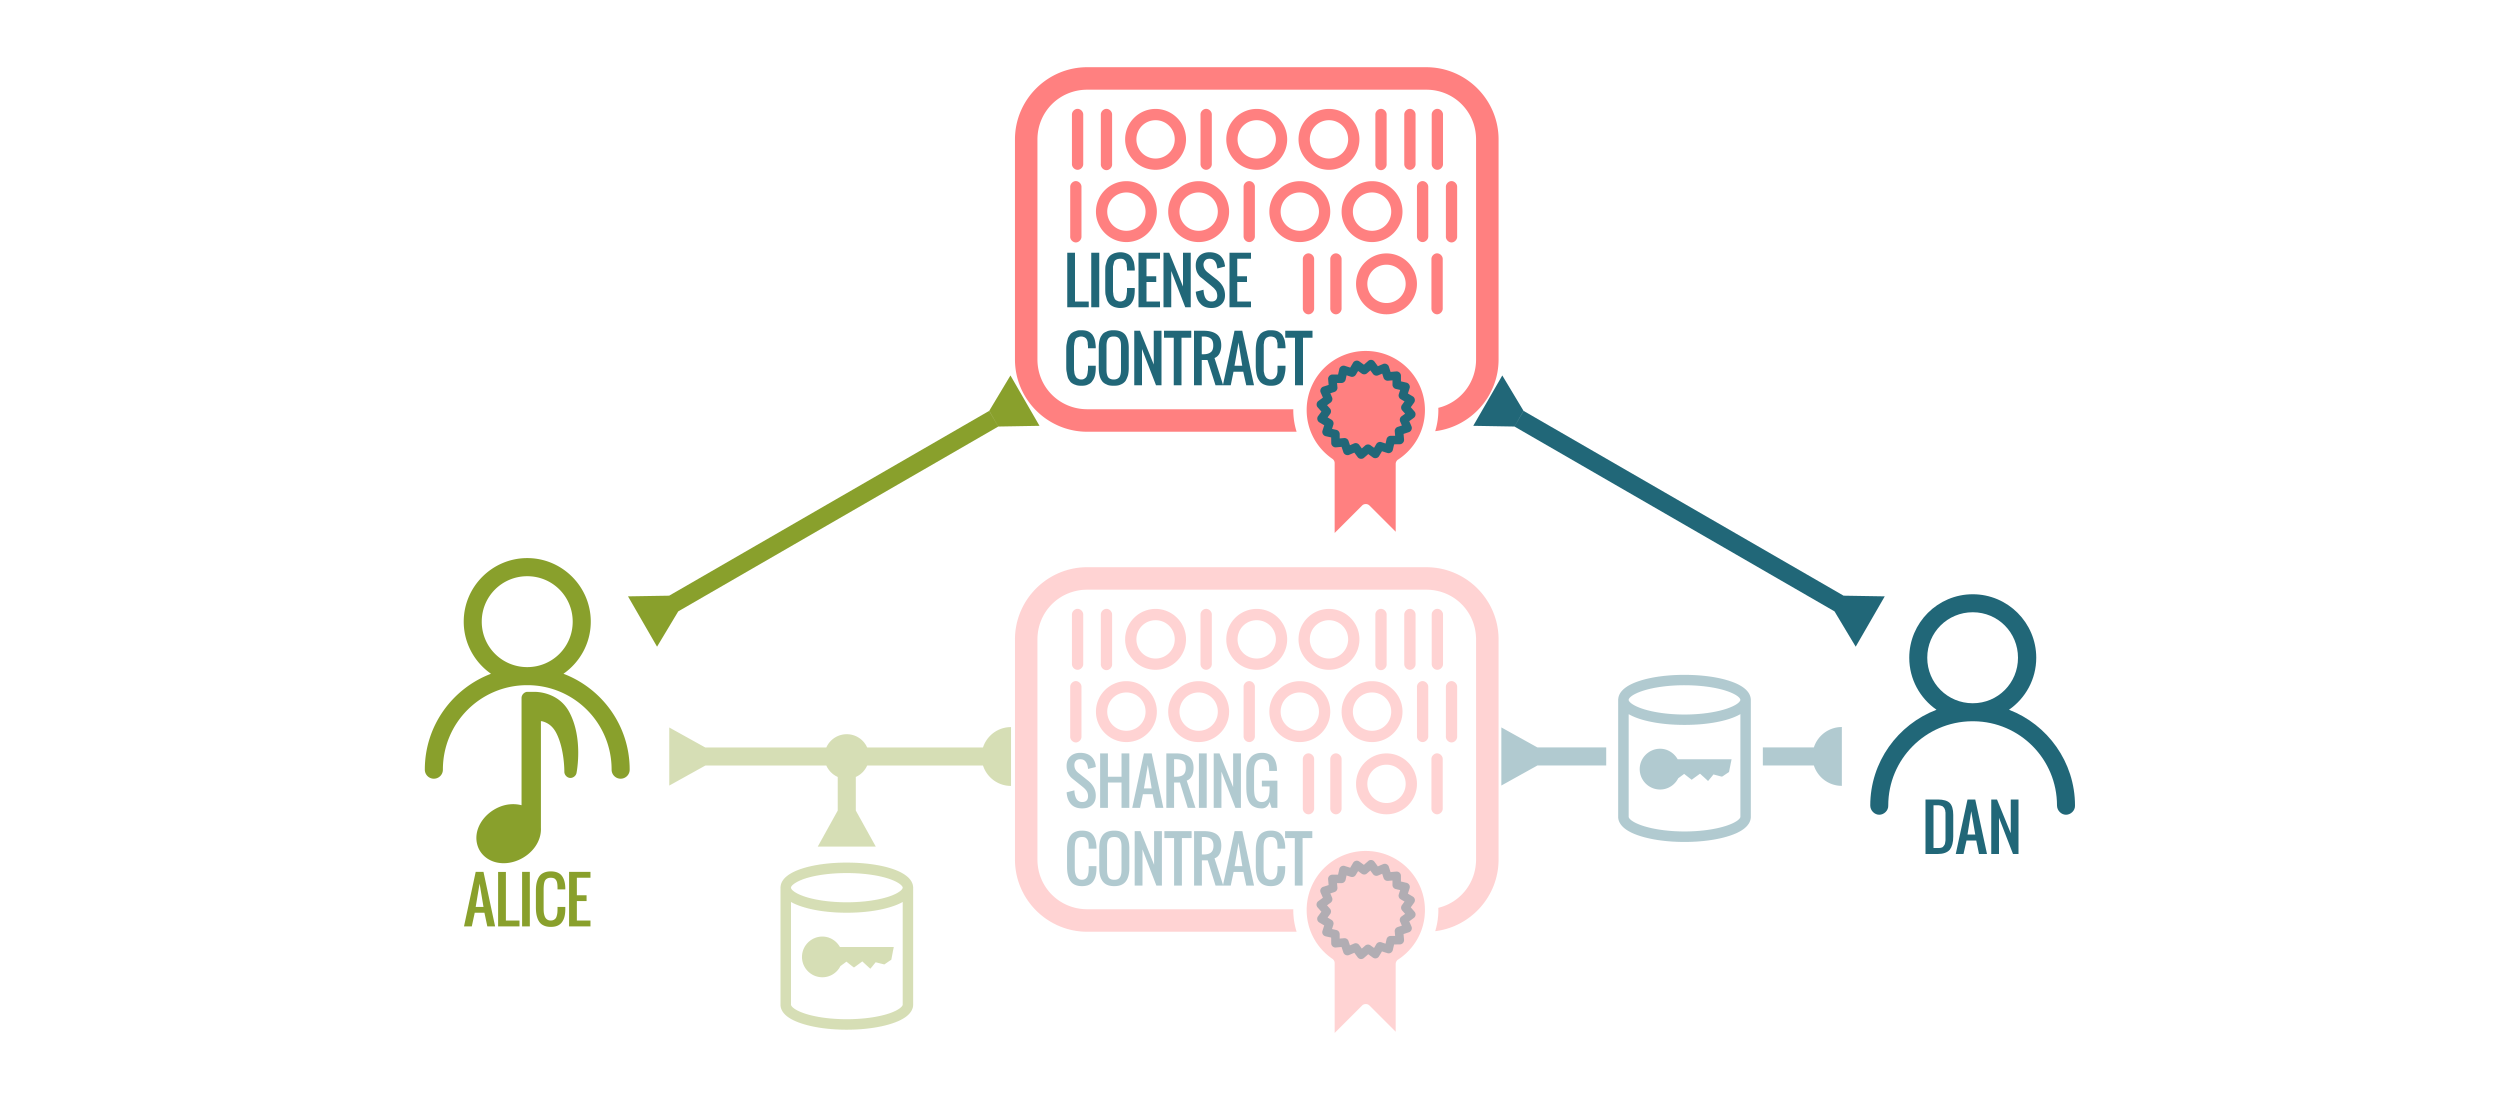 <svg xmlns="http://www.w3.org/2000/svg" viewBox="0 0 1000 440">
    <path opacity=".351" fill="#ff8080" d="M574.8 301.338c-1.184.016-2.246 1.109-2.227 2.292v19.84c.001 1.182 1.078 2.257 2.26 2.257s2.258-1.075 2.26-2.257v-19.84c.019-1.205-1.087-2.311-2.292-2.292zm-20.2.026c-6.701 0-12.18 5.48-12.18 12.18 0 6.7 5.48 12.18 12.18 12.18 6.701 0 12.18-5.48 12.18-12.18 0-6.701-5.48-12.18-12.18-12.18zm0 4.515c4.261 0 7.666 3.405 7.666 7.666s-3.405 7.666-7.666 7.666-7.666-3.405-7.666-7.666 3.405-7.666 7.666-7.666zm-20.26-4.541c-1.184.016-2.246 1.109-2.227 2.292v19.84c0 1.183 1.077 2.26 2.26 2.26s2.26-1.077 2.26-2.26v-19.84c.019-1.205-1.087-2.311-2.292-2.292zm-10.98 0c-1.184.016-2.246 1.109-2.227 2.292v19.84c0 1.183 1.077 2.26 2.26 2.26s2.26-1.077 2.26-2.26v-19.84c.019-1.205-1.087-2.311-2.292-2.292zm57.22-28.9c-1.184.016-2.246 1.109-2.227 2.292v19.85c-.076 1.226 1.025 2.397 2.253 2.397s2.329-1.171 2.253-2.397v-19.85c.019-1.201-1.078-2.304-2.279-2.292zm-11.57 0c-1.184.016-2.246 1.109-2.227 2.292v19.85c.001 1.182 1.078 2.257 2.26 2.257s2.258-1.075 2.26-2.257v-19.85c.019-1.205-1.087-2.311-2.292-2.292zm-20.19.033c-6.701 0-12.18 5.48-12.18 12.18 0 6.7 5.48 12.18 12.18 12.18 6.701 0 12.18-5.48 12.18-12.18 0-6.701-5.48-12.18-12.18-12.18zm0 4.515c4.261 0 7.666 3.405 7.666 7.666s-3.405 7.666-7.666 7.666-7.666-3.405-7.666-7.666 3.405-7.666 7.666-7.666zm-28.9-4.515c-6.701 0-12.18 5.48-12.18 12.18 0 6.7 5.48 12.18 12.18 12.18 6.701 0 12.18-5.48 12.18-12.18 0-6.701-5.48-12.18-12.18-12.18zm0 4.515c4.261 0 7.666 3.405 7.666 7.666s-3.405 7.666-7.666 7.666-7.666-3.405-7.666-7.666 3.405-7.666 7.666-7.666zm-20.26-4.548c-1.184.016-2.246 1.109-2.227 2.292v19.85c0 1.183 1.077 2.26 2.26 2.26s2.26-1.077 2.26-2.26v-19.85c.019-1.205-1.087-2.311-2.292-2.292zm-20.2.033c-6.701 0-12.18 5.48-12.18 12.18 0 6.7 5.48 12.18 12.18 12.18 6.701 0 12.18-5.48 12.18-12.18 0-6.701-5.48-12.18-12.18-12.18zm0 4.515c4.261 0 7.666 3.405 7.666 7.666s-3.405 7.666-7.666 7.666-7.666-3.405-7.666-7.666 3.405-7.666 7.666-7.666zm-28.9-4.515c-6.701 0-12.18 5.48-12.18 12.18 0 6.7 5.48 12.18 12.18 12.18 6.701 0 12.18-5.48 12.18-12.18 0-6.701-5.48-12.18-12.18-12.18zm0 4.515c4.261 0 7.666 3.405 7.666 7.666s-3.405 7.666-7.666 7.666-7.666-3.405-7.666-7.666 3.405-7.666 7.666-7.666zm-20.25-4.548c-1.184.016-2.246 1.109-2.227 2.292v19.85c-.076 1.226 1.025 2.397 2.253 2.397s2.329-1.171 2.253-2.397v-19.85c.019-1.201-1.078-2.304-2.279-2.292zm144.6-28.9c-1.184.016-2.246 1.109-2.227 2.292v19.84c.001 1.182 1.078 2.257 2.26 2.257s2.258-1.075 2.26-2.257v-19.84c.019-1.205-1.087-2.311-2.292-2.292zm-10.98 0c-1.184.016-2.246 1.109-2.227 2.292v19.84c0 1.183 1.077 2.26 2.26 2.26s2.26-1.077 2.26-2.26v-19.84c.019-1.205-1.087-2.311-2.292-2.292zm-11.57 0c-1.179.022-2.233 1.113-2.214 2.292v19.84c-.076 1.226 1.025 2.397 2.253 2.397s2.329-1.171 2.253-2.397v-19.84c.019-1.205-1.087-2.311-2.292-2.292zm-20.77.027c-6.701 0-12.18 5.48-12.18 12.18 0 6.7 5.48 12.18 12.18 12.18 6.701 0 12.18-5.48 12.18-12.18 0-6.701-5.48-12.18-12.18-12.18zm0 4.515c4.261 0 7.666 3.405 7.666 7.666s-3.405 7.666-7.666 7.666-7.666-3.405-7.666-7.666 3.405-7.666 7.666-7.666zm-28.9-4.515c-6.701 0-12.18 5.48-12.18 12.18 0 6.7 5.48 12.18 12.18 12.18 6.701 0 12.18-5.48 12.18-12.18 0-6.701-5.48-12.18-12.18-12.18zm0 4.515c4.261 0 7.666 3.405 7.666 7.666s-3.405 7.666-7.666 7.666-7.666-3.405-7.666-7.666 3.405-7.666 7.666-7.666zm-20.26-4.542c-1.184.016-2.246 1.109-2.227 2.292v19.84c0 1.183 1.077 2.26 2.26 2.26s2.26-1.077 2.26-2.26v-19.84c.019-1.205-1.087-2.311-2.292-2.292zm-20.2.027c-6.701 0-12.18 5.48-12.18 12.18 0 6.7 5.48 12.18 12.18 12.18 6.701 0 12.18-5.48 12.18-12.18 0-6.701-5.48-12.18-12.18-12.18zm0 4.515c4.261 0 7.666 3.405 7.666 7.666s-3.405 7.666-7.666 7.666-7.666-3.405-7.666-7.666 3.405-7.666 7.666-7.666zm-19.68-4.542c-1.179.023-2.233 1.113-2.214 2.292v19.84c-.076 1.226 1.025 2.397 2.253 2.397s2.329-1.171 2.253-2.397v-19.84c.019-1.205-1.087-2.311-2.292-2.292zm-11.55 0c-1.184.016-2.246 1.109-2.227 2.292v19.84c.001 1.182 1.078 2.257 2.26 2.257s2.258-1.075 2.26-2.257v-19.84c.019-1.205-1.087-2.311-2.292-2.292zm3.913-16.66c-15.94 0-28.93 12.97-28.93 28.92v87.98c0 15.94 12.98 28.92 28.93 28.92h83.73a28.678 28.678 0 0 1-1.329-8.662c0-.114.012-.225.013-.339h-82.42c-11.11 0-19.93-8.803-19.93-19.92v-87.98c0-11.11 8.816-19.92 19.93-19.92h135.6c11.11 0 19.92 8.803 19.92 19.92v87.98c0 9.452-6.368 17.24-15.11 19.36.009.3.026.597.026.899 0 2.937-.442 5.771-1.263 8.44 14.27-1.763 25.35-13.96 25.35-28.69v-87.98c0-15.94-12.97-28.92-28.92-28.92h-135.6zm111.4 113.5c-13.09 0-23.65 10.57-23.65 23.65 0 8.12 4.083 15.25 10.3 19.51.552.377.9 1.037.899 1.706v27.94l10.99-10.99c.763-.765 2.154-.765 2.918 0l10.51 10.51v-27.13a2.1 2.1 0 0 1 .937-1.732c6.473-4.222 10.76-11.5 10.76-19.81 0-13.08-10.58-23.65-23.67-23.65z" color="#000"/>
    <path opacity=".351" d="M432.1 301.138c-1.644 0-2.978.475-3.975 1.423-.996.948-1.491 2.235-1.491 3.839 0 1.102.211 2.069.632 2.936a6.15 6.15 0 0 0 1.716 2.123l3.884 3.117c.365.291.648.543.859.745.21.195.463.458.722.79.26.325.443.688.565 1.085.13.388.203.802.203 1.265 0 1.555-.793 2.349-2.349 2.349-1.92 0-2.963-1.564-3.117-4.675l-3.094.79c.122 1.993.688 3.547 1.716 4.697 1.037 1.15 2.534 1.739 4.494 1.739 1.661 0 2.994-.456 3.975-1.355.988-.9 1.468-2.153 1.468-3.75 0-2.332-1.02-4.33-3.094-6.006l-3.907-3.117c-1.037-.826-1.558-1.848-1.558-3.071 0-.745.205-1.326.61-1.74.405-.42.994-.631 1.739-.631.932 0 1.622.304 2.1.903.486.591.81 1.383.948 2.371.033.275.06.472.068.61l3.094-.768c-.032-.3-.043-.53-.068-.7-.243-1.58-.897-2.8-1.942-3.66-1.037-.866-2.435-1.31-4.2-1.31zm72.76 0c-4.229 0-6.346 2.664-6.346 7.995v5.51c0 1.086.053 2.056.158 2.89.105.835.29 1.619.565 2.372.275.753.644 1.388 1.107 1.874.461.486 1.078.868 1.807 1.152.737.283 1.6.429 2.597.429 1.466 0 2.486-.85 3.094-2.552l.79 2.326h2.326v-10.86h-6.21v2.304h3.094v.79c0 .624-.02 1.163-.068 1.65-.04.485-.118.973-.248 1.467s-.315.918-.542 1.242c-.219.316-.523.566-.903.768s-.814.316-1.332.316c-.438 0-.834-.073-1.174-.203a2.295 2.295 0 0 1-.836-.587 4.137 4.137 0 0 1-.564-.858 4.69 4.69 0 0 1-.34-1.107 15.064 15.064 0 0 1-.157-1.287 18.372 18.372 0 0 1-.046-1.4v-7.001c0-.705.039-1.325.136-1.852.097-.535.27-1.03.497-1.468.235-.446.564-.767.993-.994.438-.235.972-.361 1.603-.361.462 0 .865.065 1.197.203.34.13.61.315.813.542.203.219.361.502.475.858.121.357.208.734.248 1.107.049.365.06.8.068 1.31v.655h3.117c0-.3.008-.532 0-.677a10.856 10.856 0 0 0-.43-2.71c-.234-.786-.576-1.472-1.038-2.055-.462-.584-1.061-1.01-1.807-1.31-.746-.308-1.63-.475-2.642-.475zm-64.81.226v21.77h3.117v-10.12h5.443v10.12h3.117v-21.77h-3.117v9.327h-5.443v-9.327h-3.117zm17.52 0l-4.675 21.77h3.117l1.152-5.443h3.907l1.152 5.443h3.117l-4.675-21.77h-3.094zm8.966 0v21.77h3.094v-10.12h2.349l3.117 10.12h3.094l-3.5-10.89c.891-.324 1.571-.932 2.033-1.807.462-.875.7-1.956.7-3.252 0-2.09-.587-3.572-1.762-4.472-1.175-.9-2.923-1.355-5.239-1.355h-3.884zm13.03 0v21.77h3.117v-21.77h-3.117zm5.917 0v21.77h3.094v-14.48l5.578 14.48h2.213v-21.77h-3.117v13.46l-5.443-13.46h-2.326zm-15.85 2.326h.79c1.296 0 2.265.284 2.913.835.648.543.971 1.425.971 2.665s-.323 2.137-.97 2.687c-.649.543-1.618.813-2.914.813h-.79v-7zm-10.5 2.326l1.536 9.35h-3.094l1.558-9.35zm-26.35 26.24c-.915 0-1.72.124-2.416.384-.697.259-1.248.607-1.694 1.06a5.328 5.328 0 0 0-1.107 1.717 9.47 9.47 0 0 0-.587 2.19c-.114.778-.158 1.663-.158 2.643v6.21c0 .98.044 1.842.158 2.62.113.777.311 1.525.587 2.213a5.48 5.48 0 0 0 1.107 1.716c.445.453.997.802 1.694 1.06.697.26 1.501.384 2.416.384 1.069 0 2.002-.156 2.755-.496a4.134 4.134 0 0 0 1.784-1.491 6.609 6.609 0 0 0 .971-2.258c.203-.851.294-1.832.294-2.958v-.79h-3.117v.79c0 .534-.013.995-.046 1.4-.032.405-.09.812-.203 1.242-.105.429-.257.786-.451 1.06-.187.276-.459.5-.79.678s-.736.271-1.198.271-.848-.078-1.197-.248a2.446 2.446 0 0 1-.835-.7 3.643 3.643 0 0 1-.497-1.04 7.05 7.05 0 0 1-.271-1.264c-.04-.422-.068-.882-.068-1.4v-7.791c0-.6.035-1.108.068-1.513a7.89 7.89 0 0 1 .203-1.265c.113-.43.272-.765.474-1.016.203-.26.48-.47.836-.633.364-.162.785-.225 1.287-.225.389 0 .747.023 1.039.112.291.081.514.22.7.407.194.178.353.39.474.61.13.21.229.466.294.79s.111.64.135.949c.025.3.037.654.045 1.084v.7h3.117c0-.324.008-.569 0-.723-.04-1.029-.18-1.918-.406-2.687a6.032 6.032 0 0 0-.994-2.033 4.06 4.06 0 0 0-1.762-1.332c-.737-.3-1.63-.43-2.642-.43zm12.94 0c-1.094 0-2.037.158-2.823.474-.778.316-1.39.768-1.852 1.4a6.177 6.177 0 0 0-1.016 2.213c-.21.85-.316 1.86-.316 3.004v7.904c0 1.142.105 2.137.316 3.004a6.36 6.36 0 0 0 1.016 2.236 4.333 4.333 0 0 0 1.852 1.468c.786.332 1.729.497 2.823.497 1.086 0 2-.165 2.778-.497.786-.34 1.413-.828 1.874-1.468.462-.648.806-1.4 1.016-2.258.219-.867.339-1.855.339-2.981v-7.904c0-2.301-.483-4.07-1.423-5.285-.94-1.215-2.462-1.807-4.584-1.807zm62.58 0c-.915 0-1.72.124-2.416.384-.697.259-1.271.607-1.716 1.06a5.328 5.328 0 0 0-1.107 1.717c-.275.68-.451 1.413-.565 2.19-.113.778-.18 1.663-.18 2.643v6.21c0 .98.067 1.842.18 2.62.114.777.29 1.525.565 2.213a5.48 5.48 0 0 0 1.107 1.716c.445.453 1.02.802 1.716 1.06.697.26 1.501.384 2.416.384 1.069 0 1.979-.156 2.733-.496a4.134 4.134 0 0 0 1.784-1.491 6.609 6.609 0 0 0 .971-2.258c.203-.851.294-1.832.294-2.958v-.79h-3.094v.79c0 .534-.013.995-.046 1.4a7.059 7.059 0 0 1-.225 1.242c-.106.429-.258.786-.452 1.06-.186.276-.436.5-.768.678s-.735.271-1.197.271-.871-.078-1.22-.248a2.446 2.446 0 0 1-.835-.7 3.643 3.643 0 0 1-.497-1.04 7.05 7.05 0 0 1-.271-1.264c-.04-.422-.045-.882-.045-1.4v-7.791c0-.6.012-1.108.045-1.513.032-.413.098-.836.203-1.265.113-.43.272-.765.474-1.016.203-.26.48-.47.836-.633.364-.162.807-.225 1.31-.225.389 0 .724.023 1.016.112.291.081.536.22.723.407.194.178.352.39.474.61.13.21.229.466.293.79s.112.64.136.949c.024.3.037.654.045 1.084v.7h3.094c0-.324.008-.569 0-.723-.04-1.029-.18-1.918-.406-2.687a6.032 6.032 0 0 0-.994-2.033 4.061 4.061 0 0 0-1.762-1.332c-.737-.3-1.607-.43-2.62-.43zm-54.43.203v21.77h3.117v-14.48l5.556 14.48h2.213v-21.77h-3.117v13.46l-5.443-13.46h-2.326zm11.88 0v2.778h3.884v18.99h3.117v-18.99h3.884v-2.778h-10.89zm11.88 0v21.77h3.117v-10.09h2.326l3.139 10.09H492.29l1.152-5.443h3.907l1.152 5.443h3.117l-4.675-21.77h-3.094l-4.63 21.52-3.41-10.64c.891-.324 1.571-.91 2.033-1.784.462-.875.677-1.978.677-3.275 0-2.09-.586-3.572-1.762-4.472-1.175-.9-2.923-1.355-5.239-1.355h-3.884zm36.4 0v2.778h3.884v18.99h3.117v-18.99h3.884v-2.778h-10.89zm-68.32 2.349c1.102 0 1.845.302 2.258.926.413.624.632 1.559.632 2.823v9.463c0 1.28-.21 2.257-.632 2.913-.413.656-1.165.97-2.258.97-1.094 0-1.86-.314-2.281-.97-.413-.656-.61-1.633-.61-2.913v-9.463c0-1.264.197-2.2.61-2.823.413-.624 1.179-.926 2.281-.926zm35.03 0h.768c1.296 0 2.265.262 2.913.813.648.543.97 1.425.97 2.665 0 1.239-.322 2.137-.97 2.687-.648.543-1.617.813-2.913.813h-.768v-6.978zm14.66 2.326l1.536 9.327h-3.094l1.558-9.327zm52.89 6.865a1.699 1.699 0 0 0-1.016.429l-1.716 1.513-1.852-1.332a1.699 1.699 0 0 0-2.462.497l-1.174 1.987-2.168-.7a1.699 1.699 0 0 0-2.191 1.242l-.497 2.236h-2.28a1.699 1.699 0 0 0-1.695 1.852l.203 2.304-2.168.7a1.699 1.699 0 0 0-1.039 2.28l.926 2.1-1.852 1.356a1.699 1.699 0 0 0-.27 2.507l1.512 1.716-1.355 1.852a1.699 1.699 0 0 0 .52 2.462l1.965 1.174-.7 2.168a1.699 1.699 0 0 0 1.242 2.19l2.236.498.022 2.28a1.699 1.699 0 0 0 1.852 1.695l2.281-.204.723 2.168a1.699 1.699 0 0 0 2.28 1.04l2.1-.904 1.356 1.83a1.699 1.699 0 0 0 2.484.27l1.739-1.513 1.852 1.355a1.699 1.699 0 0 0 2.462-.52l1.174-1.964 2.168.7a1.699 1.699 0 0 0 2.168-1.242l.52-2.236 2.28-.023a1.699 1.699 0 0 0 1.694-1.852l-.203-2.28 2.168-.723a1.699 1.699 0 0 0 1.016-2.281l-.903-2.1 1.852-1.355a1.699 1.699 0 0 0 .27-2.484l-1.512-1.74 1.332-1.851a1.699 1.699 0 0 0-.497-2.462l-1.987-1.174.7-2.168a1.699 1.699 0 0 0-1.242-2.168l-2.236-.52v-2.28a1.699 1.699 0 0 0-1.852-1.695l-2.304.203-.7-2.168a1.699 1.699 0 0 0-2.281-1.016l-2.1.904-1.355-1.852a1.699 1.699 0 0 0-1.491-.7zm-.158 4.2l1.06 1.446a1.699 1.699 0 0 0 2.034.565l1.649-.7.542 1.693a1.699 1.699 0 0 0 1.784 1.152l1.784-.158v1.784a1.699 1.699 0 0 0 1.332 1.65l1.739.406-.542 1.694a1.699 1.699 0 0 0 .745 1.987l1.536.903-1.039 1.445a1.699 1.699 0 0 0 .09 2.123l1.197 1.355-1.445 1.04a1.699 1.699 0 0 0-.564 2.054l.7 1.626-1.694.565a1.699 1.699 0 0 0-1.152 1.762l.158 1.784h-1.784a1.699 1.699 0 0 0-1.649 1.332l-.384 1.762-1.716-.565a1.699 1.699 0 0 0-1.987.745l-.903 1.536-1.445-1.039a1.699 1.699 0 0 0-2.123.113l-1.332 1.174-1.061-1.445a1.699 1.699 0 0 0-2.033-.564l-1.65.722-.564-1.694a1.699 1.699 0 0 0-1.762-1.174l-1.784.159v-1.784a1.699 1.699 0 0 0-1.332-1.65l-1.739-.383.542-1.694a1.699 1.699 0 0 0-.745-1.987l-1.558-.926 1.06-1.445a1.699 1.699 0 0 0-.112-2.1l-1.174-1.332 1.445-1.061a1.699 1.699 0 0 0 .565-2.055l-.7-1.65 1.67-.541a1.699 1.699 0 0 0 1.174-1.784l-.158-1.784h1.784a1.699 1.699 0 0 0 1.65-1.332l.383-1.74 1.694.543a1.699 1.699 0 0 0 1.987-.746l.926-1.536 1.445 1.04a1.699 1.699 0 0 0 2.1-.09l1.355-1.198z" fill="#216778"/>
    <path fill="#89a02c" d="M210.9 223.238c-13.99 0-25.41 11.43-25.41 25.43 0 8.61 4.322 16.24 10.91 20.84-15.45 5.87-26.47 20.82-26.47 38.3a3.614 3.614 0 1 0 7.227 0c0-18.55 14.86-33.53 33.36-33.74.128.002.256.022.384.022s.256-.02.384-.022c18.5.206 33.36 15.19 33.36 33.74a3.614 3.614 0 1 0 7.227 0c0-17.49-11.03-32.44-26.49-38.3 6.592-4.604 10.93-12.23 10.93-20.84 0-13.99-11.41-25.43-25.41-25.43zm0 7.249c10.09 0 18.18 8.09 18.18 18.18s-8.091 18.18-18.18 18.18-18.2-8.091-18.2-18.18 8.114-18.18 18.2-18.18zm-.068 46.25c-1.205.12-2.22 1.25-2.213 2.462v42.89c-2.804-.719-5.955-.552-8.988.745-6.528 2.791-10.64 9.539-8.514 15.7 1.062 3.078 3.61 5.259 6.572 6.188 2.963.93 6.38.718 9.643-.677 5.568-2.381 9.3-7.524 9.033-12.92-.003-.053.004-.106 0-.159v-42.52c.302.062.506.049.858.159 1.765.549 3.802 1.682 5.33 4.675 3.273 6.409 3.185 15.36 3.185 15.36-.042 1.23.988 2.405 2.213 2.529 1.225.124 2.457-.82 2.665-2.033 0 0 2.784-13.77-2.937-24.37-4.42-8.184-13.51-8.024-13.78-8.017h-2.823a2.572 2.572 0 0 0-.248 0zm9.485 71.82c-.915 0-1.72.125-2.416.384s-1.27.608-1.716 1.06c-.445.454-.8 1.029-1.084 1.717a9.47 9.47 0 0 0-.587 2.19c-.113.778-.158 1.663-.158 2.643v6.21c0 .98.045 1.842.158 2.62.113.777.312 1.525.587 2.213.284.68.639 1.255 1.084 1.716.446.453 1.02.802 1.716 1.06.697.26 1.501.385 2.416.385 1.07 0 1.98-.157 2.733-.497a4.205 4.205 0 0 0 1.807-1.491 6.609 6.609 0 0 0 .971-2.258c.203-.85.294-1.832.294-2.958v-.79h-3.117v.79c0 .535-.013.995-.045 1.4a7.059 7.059 0 0 1-.226 1.242c-.105.43-.235.786-.43 1.06-.185.276-.457.5-.79.678s-.735.271-1.197.271-.848-.078-1.197-.248a2.446 2.446 0 0 1-.835-.7 3.643 3.643 0 0 1-.497-1.04 7.05 7.05 0 0 1-.27-1.264c-.041-.421-.069-.882-.069-1.4v-7.791c0-.6.036-1.085.068-1.491.033-.413.098-.835.203-1.265.114-.43.272-.788.475-1.04.202-.258.479-.47.835-.631.365-.162.785-.226 1.287-.226.389 0 .747.046 1.04.135.29.081.513.198.7.384.194.178.352.391.474.61.13.21.228.466.293.79s.111.641.136.949c.024.3.037.677.045 1.107v.677h3.117c0-.324.008-.546 0-.7-.04-1.029-.18-1.94-.407-2.71a6.032 6.032 0 0 0-.993-2.033c-.438-.583-1.024-1.01-1.762-1.31-.738-.3-1.63-.451-2.642-.451zm-30.04.203l-4.675 21.79h3.117l1.174-5.443h3.884l1.152 5.443h3.117l-4.652-21.79h-3.117zm8.966 0v21.79h8.56v-2.349h-5.444v-19.44h-3.117zm9.598 0v21.79h3.094v-21.79h-3.094zm18.79 0v21.79h8.56v-2.349h-5.444v-7.769h3.884v-2.326h-3.884v-7.001h5.443v-2.349h-8.559zm-35.79 4.675l1.558 9.327h-3.117l1.558-9.327z" color="#000"/>
    <path opacity=".351" d="M404.4 290.838c-5.239 0-9.676 3.422-11.2 8.153h-46.34a8.91 8.91 0 0 0-8.153-5.307 8.937 8.937 0 0 0-8.175 5.307h-48.42l-14.41-7.995v23.24l14.43-8.017h48.4a8.99 8.99 0 0 0 4.562 4.562v13.44l-7.995 14.43h23.22l-7.995-14.43v-13.44a8.957 8.957 0 0 0 4.539-4.562h46.34c1.526 4.73 5.963 8.153 11.2 8.153v-23.54zM338.7 345.038c-6.933 0-13.19.873-17.91 2.406-2.36.766-4.346 1.7-5.875 2.875-1.433 1.1-2.55 2.574-2.688 4.375a2.091 2.091 0 0 0-.031.375v46.784c0 1.966 1.19 3.576 2.719 4.75 1.528 1.174 3.515 2.077 5.875 2.844 4.72 1.534 10.97 2.438 17.91 2.438 6.933 0 13.22-.904 17.94-2.438 2.36-.767 4.347-1.67 5.875-2.844 1.528-1.174 2.75-2.784 2.75-4.75v-46.78a2.091 2.091 0 0 0-.031-.407 2.091 2.091 0 0 0 0-.03c-.162-1.772-1.303-3.227-2.72-4.313-1.528-1.174-3.483-2.108-5.843-2.875-4.72-1.533-11.04-2.406-17.97-2.406zm0 4.188c6.566 0 12.53.879 16.66 2.219 2.063.67 3.649 1.462 4.594 2.188.877.673 1.102 1.13 1.125 1.375.002.019 0 .046 0 .062 0 .227-.18.712-1.125 1.438-.945.726-2.531 1.517-4.594 2.188-4.126 1.34-10.09 2.22-16.66 2.22-6.566 0-12.5-.88-16.62-2.22-2.063-.67-3.649-1.462-4.594-2.188-.945-.725-1.094-1.21-1.094-1.438 0-.226.149-.712 1.094-1.438.945-.725 2.531-1.549 4.594-2.219 4.126-1.34 10.06-2.188 16.62-2.188zm-22.31 11.56c1.264.729 2.736 1.332 4.406 1.875 4.72 1.533 10.97 2.438 17.91 2.438 6.933 0 13.25-.905 17.97-2.438 1.67-.543 3.145-1.146 4.406-1.875v41.06c0 .226-.18.711-1.125 1.438-.945.726-2.531 1.517-4.594 2.188-4.125 1.34-10.09 2.219-16.66 2.219-6.566 0-12.5-.878-16.62-2.22-2.063-.67-3.649-1.461-4.594-2.187-.945-.726-1.094-1.211-1.094-1.438 0-.172.01-.163 0-.031a2.091 2.091 0 0 0 0-.156v-40.87zm12.56 13.84c-4.486 0-8.156 3.67-8.156 8.156 0 4.487 3.67 8.125 8.156 8.125 3.167 0 5.873-1.814 7.219-4.47l2.406-1.78 2.312 1.844.688.5.687-.469 2.656-1.969 2.312 2.125.906.813.75-.907 1.375-1.688 2.97.75.5.125.405-.28 1.97-1.345.406-.25.093-.469.625-3.28.282-1.345h-21.535c-1.401-2.474-3.997-4.188-7.031-4.188z" fill="#89a02c" color="#000"/>
    <path fill="#216778" d="M789.1 237.7c-14 0-25.4 11.4-25.4 25.4 0 8.6 4.3 16.2 10.9 20.8-15.5 5.9-26.5 20.9-26.5 38.3 0 2 1.7 3.7 3.6 3.7s3.7-1.7 3.6-3.7c0-18.5 14.9-33.5 33.4-33.7h.8c18.5.2 33.3 15.2 33.3 33.7 0 2 1.7 3.7 3.6 3.7s3.7-1.7 3.6-3.7c0-17.4-11-32.4-26.4-38.3 6.6-4.6 10.9-12.2 10.9-20.8 0-14-11.4-25.4-25.4-25.4zm0 7.2c10.1 0 18.1 8.1 18.1 18.2s-8 18.2-18.1 18.2-18.2-8.1-18.2-18.2 8.1-18.2 18.2-18.2zm-18.9 74.9v21.8h4.9c2.2 0 3.8-.6 4.8-1.7.9-1.2 1.4-2.9 1.4-5.3V326c0-2.3-.5-3.9-1.4-4.8s-2.5-1.4-4.8-1.4h-4.9zm16.8 0l-4.7 21.8h3.1l1.2-5.4h3.9l1.1 5.4h3.2l-4.7-21.8H787zm9.5 0v21.8h3.1v-14.5l5.6 14.5h2.2v-21.8h-3.1v13.5l-5.5-13.5h-2.3zm-23.1 2.3h1.6c.4 0 .7 0 1 .1.2 0 .5.1.7.2.2 0 .4.1.5.3.2.1.3.3.4.4s.2.3.3.5c.1.3.1.5.2.6 0 .2 0 .5.1.8V335.7c0 .3 0 .7-.1 1.1-.1.5-.1.9-.3 1.1-.1.2-.3.5-.5.7-.2.3-.5.4-.9.5s-.8.1-1.3.1h-1.7v-17.1zm15.1 2.4l1.6 9.3H787l1.5-9.3z" color="#000"/>
    <path opacity=".351" d="M673.8 269.938c-6.933 0-13.22.873-17.94 2.406-2.36.766-4.315 1.67-5.844 2.844-1.433 1.1-2.581 2.605-2.719 4.406-.017.112-.033.23-.031.344V326.72c0 1.966 1.222 3.607 2.75 4.781s3.484 2.077 5.844 2.844c4.72 1.534 11 2.438 17.94 2.438 6.933 0 13.22-.903 17.94-2.438 2.36-.767 4.315-1.669 5.844-2.844 1.528-1.174 2.75-2.816 2.75-4.78v-46.78c-.002-.137-.003-.273-.031-.407-.163-1.77-1.304-3.257-2.72-4.344-1.528-1.174-3.483-2.077-5.843-2.844-4.72-1.533-11-2.406-17.94-2.406zm0 4.156c6.566 0 12.5.879 16.62 2.219 2.063.67 3.68 1.462 4.625 2.188.922.707 1.086 1.205 1.094 1.438 0 .226-.149.712-1.094 1.438-.945.725-2.562 1.517-4.625 2.188-4.126 1.34-10.06 2.25-16.62 2.25-6.566 0-12.5-.91-16.62-2.25-2.063-.67-3.68-1.462-4.625-2.188-.945-.726-1.094-1.211-1.094-1.438.008-.233.171-.73 1.094-1.438.945-.726 2.562-1.517 4.625-2.188 4.126-1.34 10.06-2.22 16.62-2.22zm-22.34 11.56c1.264.729 2.736 1.364 4.406 1.906 4.72 1.533 11 2.406 17.94 2.406 6.933 0 13.22-.873 17.94-2.406 1.67-.543 3.145-1.177 4.406-1.906v41.06c0 .226-.149.711-1.094 1.438-.945.726-2.562 1.517-4.625 2.188-4.125 1.34-10.06 2.25-16.62 2.25-6.566 0-12.5-.91-16.62-2.25-2.063-.67-3.68-1.462-4.625-2.188-.945-.726-1.094-1.211-1.094-1.438 0-.172.01-.163 0-.031a4.067 4.067 0 0 0 0-.157v-40.88zm85.28 5.156c-5.239 0-9.662 3.425-11.19 8.156h-20.41v7.219h20.41c1.526 4.73 5.949 8.156 11.19 8.156v-23.53zm-136.2.156v23.25l14.44-8.031h27.5v-7.219h-27.53l-14.41-8zm63.5 8.531c-4.486 0-8.156 3.67-8.156 8.156 0 4.487 3.67 8.156 8.156 8.156 3.167 0 5.904-1.846 7.25-4.5l2.375-1.75 2.312 1.812.688.531.687-.5 2.656-1.938 2.344 2.125.875.813.781-.938 1.375-1.688 2.938.781.5.094.406-.25 2-1.344.375-.25.094-.469.656-3.28.282-1.345h-21.566c-1.401-2.474-3.997-4.219-7.031-4.219z" fill="#216778" color="#000"/>
    <path fill="#ff8080" d="M574.8 101.338c-1.184.016-2.246 1.109-2.227 2.292v19.84c.001 1.182 1.078 2.257 2.26 2.257s2.258-1.075 2.26-2.257v-19.84c.019-1.205-1.087-2.311-2.292-2.292zm-20.2.026c-6.701 0-12.18 5.48-12.18 12.18 0 6.7 5.48 12.18 12.18 12.18 6.701 0 12.18-5.48 12.18-12.18 0-6.701-5.48-12.18-12.18-12.18zm0 4.515c4.261 0 7.666 3.405 7.666 7.666s-3.405 7.666-7.666 7.666-7.666-3.405-7.666-7.666 3.405-7.666 7.666-7.666zm-20.26-4.541c-1.184.016-2.246 1.109-2.227 2.292v19.84c0 1.183 1.077 2.26 2.26 2.26s2.26-1.077 2.26-2.26v-19.84c.019-1.205-1.087-2.311-2.292-2.292zm-10.98 0c-1.184.016-2.246 1.109-2.227 2.292v19.84c0 1.183 1.077 2.26 2.26 2.26s2.26-1.077 2.26-2.26v-19.84c.019-1.205-1.087-2.311-2.292-2.292zm57.22-28.9c-1.184.016-2.246 1.109-2.227 2.292v19.85c-.076 1.226 1.025 2.397 2.253 2.397s2.329-1.171 2.253-2.397V74.73c.019-1.201-1.078-2.304-2.279-2.292zm-11.57 0c-1.184.016-2.246 1.109-2.227 2.292v19.85c.001 1.182 1.078 2.257 2.26 2.257s2.258-1.075 2.26-2.257V74.73c.019-1.205-1.087-2.311-2.292-2.292zm-20.19.033c-6.701 0-12.18 5.48-12.18 12.18 0 6.7 5.48 12.18 12.18 12.18 6.701 0 12.18-5.48 12.18-12.18 0-6.701-5.48-12.18-12.18-12.18zm0 4.515c4.261 0 7.666 3.405 7.666 7.666s-3.405 7.666-7.666 7.666-7.666-3.405-7.666-7.666 3.405-7.666 7.666-7.666zm-28.9-4.515c-6.701 0-12.18 5.48-12.18 12.18 0 6.7 5.48 12.18 12.18 12.18 6.701 0 12.18-5.48 12.18-12.18 0-6.701-5.48-12.18-12.18-12.18zm0 4.515c4.261 0 7.666 3.405 7.666 7.666s-3.405 7.666-7.666 7.666-7.666-3.405-7.666-7.666 3.405-7.666 7.666-7.666zm-20.26-4.548c-1.184.016-2.246 1.109-2.227 2.292v19.85c0 1.183 1.077 2.26 2.26 2.26s2.26-1.077 2.26-2.26V74.73c.019-1.205-1.087-2.311-2.292-2.292zm-20.2.033c-6.701 0-12.18 5.48-12.18 12.18 0 6.7 5.48 12.18 12.18 12.18 6.701 0 12.18-5.48 12.18-12.18 0-6.701-5.48-12.18-12.18-12.18zm0 4.515c4.261 0 7.666 3.405 7.666 7.666s-3.405 7.666-7.666 7.666-7.666-3.405-7.666-7.666 3.405-7.666 7.666-7.666zm-28.9-4.515c-6.701 0-12.18 5.48-12.18 12.18 0 6.7 5.48 12.18 12.18 12.18 6.701 0 12.18-5.48 12.18-12.18 0-6.701-5.48-12.18-12.18-12.18zm0 4.515c4.261 0 7.666 3.405 7.666 7.666s-3.405 7.666-7.666 7.666-7.666-3.405-7.666-7.666 3.405-7.666 7.666-7.666zm-20.25-4.548c-1.184.016-2.246 1.109-2.227 2.292v19.85c-.076 1.226 1.025 2.397 2.253 2.397s2.329-1.171 2.253-2.397V74.73c.019-1.201-1.078-2.304-2.279-2.292zm144.6-28.9c-1.184.016-2.246 1.109-2.227 2.292v19.84c.001 1.182 1.078 2.257 2.26 2.257s2.258-1.075 2.26-2.257V45.83c.019-1.205-1.087-2.311-2.292-2.292zm-10.98 0c-1.184.016-2.246 1.109-2.227 2.292v19.84c0 1.183 1.077 2.26 2.26 2.26s2.26-1.077 2.26-2.26V45.83c.019-1.205-1.087-2.311-2.292-2.292zm-11.57 0c-1.179.022-2.233 1.113-2.214 2.292v19.84c-.076 1.226 1.025 2.397 2.253 2.397s2.329-1.171 2.253-2.397V45.83c.019-1.205-1.087-2.311-2.292-2.292zm-20.77.027c-6.701 0-12.18 5.48-12.18 12.18 0 6.7 5.48 12.18 12.18 12.18 6.701 0 12.18-5.48 12.18-12.18 0-6.701-5.48-12.18-12.18-12.18zm0 4.515c4.261 0 7.666 3.405 7.666 7.666s-3.405 7.666-7.666 7.666-7.666-3.405-7.666-7.666 3.405-7.666 7.666-7.666zm-28.9-4.515c-6.701 0-12.18 5.48-12.18 12.18 0 6.7 5.48 12.18 12.18 12.18 6.701 0 12.18-5.48 12.18-12.18 0-6.701-5.48-12.18-12.18-12.18zm0 4.515c4.261 0 7.666 3.405 7.666 7.666s-3.405 7.666-7.666 7.666-7.666-3.405-7.666-7.666 3.405-7.666 7.666-7.666zm-20.26-4.542c-1.184.016-2.246 1.109-2.227 2.292v19.84c0 1.183 1.077 2.26 2.26 2.26s2.26-1.077 2.26-2.26V45.83c.019-1.205-1.087-2.311-2.292-2.292zm-20.2.027c-6.701 0-12.18 5.48-12.18 12.18 0 6.7 5.48 12.18 12.18 12.18 6.701 0 12.18-5.48 12.18-12.18 0-6.701-5.48-12.18-12.18-12.18zm0 4.515c4.261 0 7.666 3.405 7.666 7.666s-3.405 7.666-7.666 7.666-7.666-3.405-7.666-7.666 3.405-7.666 7.666-7.666zm-19.68-4.542c-1.179.023-2.233 1.113-2.214 2.292v19.84c-.076 1.226 1.025 2.397 2.253 2.397s2.329-1.171 2.253-2.397V45.83c.019-1.205-1.087-2.311-2.292-2.292zm-11.55 0c-1.184.016-2.246 1.109-2.227 2.292v19.84c.001 1.182 1.078 2.257 2.26 2.257s2.258-1.075 2.26-2.257V45.83c.019-1.205-1.087-2.311-2.292-2.292zm3.913-16.66c-15.94 0-28.93 12.97-28.93 28.92v87.98c0 15.94 12.98 28.92 28.93 28.92h83.73a28.678 28.678 0 0 1-1.329-8.662c0-.114.012-.225.013-.339h-82.42c-11.11 0-19.93-8.803-19.93-19.92v-87.98c0-11.11 8.816-19.92 19.93-19.92h135.6c11.11 0 19.92 8.803 19.92 19.92v87.98c0 9.452-6.368 17.24-15.11 19.36.009.3.026.597.026.899 0 2.937-.442 5.771-1.263 8.44 14.27-1.763 25.35-13.96 25.35-28.69v-87.98c0-15.94-12.97-28.92-28.92-28.92h-135.6zm111.4 113.5c-13.09 0-23.65 10.57-23.65 23.65 0 8.12 4.083 15.25 10.3 19.51.552.377.9 1.037.899 1.706v27.94l10.99-10.99c.763-.765 2.154-.765 2.918 0l10.51 10.51v-27.13a2.1 2.1 0 0 1 .937-1.732c6.473-4.222 10.76-11.5 10.76-19.81 0-13.08-10.58-23.65-23.67-23.65z" color="#000"/>
    <path d="M548.3 143.938c-.374.026-.737.18-1.016.429l-1.716 1.513-1.852-1.332c-.76-.557-1.977-.311-2.462.497l-1.174 1.987-2.168-.7c-.898-.297-1.984.32-2.191 1.242l-.497 2.236h-2.28c-.942-.001-1.779.914-1.695 1.852l.203 2.304-2.168.7c-.893.29-1.406 1.416-1.039 2.28l.926 2.1-1.852 1.356c-.766.556-.9 1.8-.27 2.507l1.512 1.716-1.355 1.852c-.552.765-.295 1.985.52 2.462l1.965 1.174-.7 2.168c-.297.898.32 1.984 1.242 2.19l2.236.498.022 2.28c0 .942.915 1.779 1.852 1.695l2.281-.204.723 2.168c.29.894 1.416 1.406 2.28 1.04l2.1-.904 1.356 1.829c.556.753 1.779.886 2.484.271l1.739-1.513 1.852 1.355c.765.553 1.985.296 2.462-.52l1.174-1.964 2.168.7c.892.281 1.96-.33 2.168-1.242l.52-2.236 2.28-.023c.941 0 1.778-.914 1.694-1.852l-.203-2.28 2.168-.723c.886-.3 1.386-1.422 1.016-2.281l-.903-2.1 1.852-1.355c.752-.556.886-1.78.27-2.484l-1.512-1.74 1.332-1.851c.556-.76.31-1.977-.497-2.462l-1.987-1.174.7-2.168c.281-.893-.33-1.96-1.242-2.168l-2.236-.52v-2.28c0-.942-.915-1.779-1.852-1.695l-2.304.203-.7-2.168c-.3-.885-1.422-1.386-2.281-1.016l-2.1.904-1.355-1.852a1.732 1.732 0 0 0-1.491-.7zm-.158 4.2l1.06 1.446c.448.613 1.334.859 2.034.564l1.649-.7.542 1.694c.242.725 1.023 1.23 1.784 1.152l1.784-.158v1.784c.005.763.587 1.484 1.332 1.65l1.739.406-.542 1.694c-.237.726.089 1.596.745 1.987l1.536.903-1.039 1.445c-.452.617-.413 1.547.09 2.123l1.197 1.355-1.445 1.039c-.622.45-.87 1.351-.564 2.055l.7 1.626-1.694.565c-.717.24-1.219 1.008-1.152 1.762l.158 1.784h-1.784c-.763.005-1.484.587-1.649 1.332l-.384 1.762-1.716-.565c-.726-.237-1.596.089-1.987.745l-.903 1.536-1.445-1.039c-.622-.446-1.552-.397-2.123.113l-1.332 1.174-1.061-1.445c-.447-.613-1.333-.859-2.033-.564l-1.65.722-.564-1.694c-.232-.725-1.002-1.239-1.762-1.174l-1.784.158v-1.784c-.005-.762-.587-1.484-1.332-1.649l-1.739-.383.542-1.694c.237-.727-.089-1.596-.745-1.987l-1.558-.926 1.06-1.445c.436-.618.387-1.532-.112-2.1l-1.174-1.332 1.445-1.061c.623-.45.87-1.351.565-2.055l-.7-1.65 1.67-.541c.734-.235 1.25-1.018 1.174-1.784l-.158-1.784h1.784c.763-.005 1.484-.588 1.65-1.332l.383-1.74 1.694.543c.727.237 1.596-.09 1.987-.746l.926-1.536 1.445 1.04c.613.44 1.527.401 2.1-.091l1.355-1.197zM448.1 100.9c-.9 0-1.7.2-2.4.4-.7.3-1.3.6-1.8 1.1-.4.4-.8 1-1.1 1.7-.2.7-.4 1.4-.6 2.2-.1.8-.1 1.6-.1 2.6v6.3c0 .9 0 1.8.1 2.6.2.8.4 1.5.6 2.2.3.7.7 1.3 1.1 1.7.5.5 1.1.8 1.8 1.1.7.2 1.5.4 2.4.4 1.1 0 2-.2 2.7-.5.8-.4 1.4-.9 1.8-1.5.5-.7.8-1.4 1-2.3.2-.8.3-1.8.3-3v-.7h-3.1v.7c0 .6 0 1-.1 1.4 0 .4-.1.9-.2 1.3s-.2.8-.4 1.1c-.2.2-.5.5-.8.6-.4.2-.7.3-1.2.3s-.9-.1-1.2-.3c-.4-.1-.7-.4-.9-.6-.2-.3-.3-.7-.5-1.1-.1-.4-.2-.8-.2-1.3-.1-.4-.1-.8-.1-1.4v-9.3l.3-1.2c.1-.5.2-.8.4-1.1.2-.2.5-.4.9-.6.3-.1.8-.2 1.3-.2.4 0 .7 0 1 .1s.5.2.7.4.4.4.5.6.2.5.3.8.1.6.1.9.1.7.1 1.1v.8h3.1v-.8c-.1-1-.2-1.9-.4-2.7-.3-.8-.6-1.4-1-2-.5-.6-1-1-1.8-1.3-.7-.3-1.6-.5-2.6-.5zm35.7 0c-1.7 0-3 .5-4 1.4-1 1-1.5 2.2-1.5 3.9 0 1.1.2 2.1.6 2.9.5.9 1 1.6 1.8 2.1l3.9 3.2c.3.3.6.5.8.7s.5.5.7.8c.3.3.5.7.6 1.1s.2.8.2 1.3c0 1.5-.8 2.3-2.3 2.3-2 0-3-1.5-3.2-4.7l-3.1.8c.2 2 .7 3.6 1.8 4.7 1 1.2 2.5 1.8 4.5 1.8 1.6 0 2.9-.5 3.9-1.4s1.5-2.1 1.5-3.7c0-2.4-1-4.4-3.1-6.1l-3.9-3.1c-1-.8-1.6-1.8-1.6-3.1 0-.7.3-1.3.7-1.7s.9-.6 1.7-.6c.9 0 1.6.3 2.1.9s.8 1.4.9 2.4c.1.2.1.4.1.6l3.1-.8c0-.3 0-.6-.1-.7-.2-1.6-.9-2.8-1.9-3.7-1-.8-2.4-1.3-4.2-1.3zm-56.9.2v21.8h8.6v-2.3H430v-19.5h-3.1zm9.6 0v21.8h3.2v-21.8h-3.2zm18.9 0v21.8h8.6v-2.3h-5.4v-7.8h3.9v-2.3h-3.9v-7h5.4v-2.4h-8.6zm10 0v21.8h3.1v-14.5l5.6 14.5h2.2v-21.8h-3.1v13.5l-5.5-13.5h-2.3zm26.4 0v21.8h8.6v-2.3h-5.5v-7.8h3.9v-2.3h-3.9v-7h5.5v-2.4h-8.6zm-60 31c-.6 0-1.2.2-1.7.4-.7.2-1.3.6-1.8 1-.4.5-.8 1.1-1.1 1.7-.2.7-.4 1.5-.5 2.2-.2.8-.2 1.7-.2 2.7v6.2c0 1 0 1.9.2 2.6.1.8.3 1.6.5 2.3.3.6.7 1.2 1.1 1.7.5.4 1.1.8 1.8 1 .7.3 1.5.4 2.4.4 1.1 0 2-.1 2.7-.5.8-.3 1.4-.8 1.8-1.5.5-.6.8-1.4 1-2.2.2-.9.3-1.9.3-3v-.8h-3.1v.8c0 .5 0 1-.1 1.4 0 .4-.1.9-.2 1.3s-.2.7-.4 1-.5.5-.8.7-.7.3-1.2.3-.9-.1-1.2-.3c-.4-.1-.7-.4-.9-.7s-.3-.6-.5-1c-.1-.4-.2-.9-.2-1.3-.1-.4-.1-.9-.1-1.4v-7.8c0-.6 0-1.1.1-1.5 0-.4.1-.8.2-1.3.1-.4.2-.7.4-1s.5-.5.9-.6c.4-.2.8-.3 1.3-.3.4 0 .7.1 1 .2s.5.2.7.4c.2.1.4.4.5.6s.2.4.3.8c.1.3.1.6.1.9s.1.7.1 1.1v.7h3.1v-.7c-.1-1-.2-2-.4-2.7-.2-.8-.6-1.5-1-2.1-.5-.5-1-1-1.8-1.3-.7-.3-1.6-.4-2.6-.4h-.7zm12.9 0c-.8.1-1.5.2-2 .5-.8.3-1.5.7-1.9 1.4-.5.6-.8 1.3-1 2.2-.2.8-.3 1.8-.3 3v7.9c0 1.1.1 2.2.3 3 .2.9.5 1.6 1 2.3.4.6 1.1 1.1 1.9 1.4.7.4 1.7.5 2.8.5s2-.1 2.8-.5c.8-.3 1.4-.8 1.9-1.4.4-.7.7-1.4 1-2.3.2-.9.3-1.9.3-3v-7.9c0-2.3-.5-4.1-1.4-5.3-1-1.2-2.5-1.8-4.6-1.8h-.8zm63 0c-.7 0-1.2.2-1.8.4-.7.2-1.2.6-1.7 1-.4.5-.8 1.1-1.1 1.7-.3.7-.5 1.5-.6 2.2-.1.8-.2 1.7-.2 2.7v6.2c0 1 .1 1.9.2 2.6.1.8.3 1.6.6 2.3.3.6.7 1.2 1.1 1.7.5.4 1 .8 1.7 1 .7.3 1.5.4 2.4.4 1.1 0 2-.1 2.8-.5.8-.3 1.3-.8 1.8-1.5.4-.6.7-1.4.9-2.2.2-.9.4-1.9.4-3v-.8H511v2.2c0 .4-.1.9-.2 1.3s-.3.7-.5 1-.4.5-.8.7c-.3.2-.7.3-1.2.3-.4 0-.8-.1-1.2-.3-.3-.1-.6-.4-.8-.7s-.4-.6-.5-1-.2-.9-.3-1.3v-10.7c.1-.4.1-.8.2-1.3.1-.4.3-.7.5-1s.5-.5.8-.6c.4-.2.8-.3 1.3-.3.4 0 .8.1 1.1.2s.5.2.7.4c.2.1.3.4.5.6.1.2.2.4.2.8.1.3.2.6.2.9v1.8h3.2v-.7c-.1-1-.2-2-.4-2.7-.3-.8-.6-1.5-1-2.1-.5-.5-1.1-1-1.8-1.3-.8-.3-1.6-.4-2.7-.4h-.6zm-54 .2v21.8h3.1v-14.5l5.6 14.5h2.2v-21.8h-3.1v13.5l-5.5-13.5h-2.3zm11.9 0v2.8h3.9v19h3.1v-19h3.9v-2.8h-10.9zm12 0v21.8h3.1V144h2.3l3.2 10.1h6.1l1.1-5.4h3.9l1.2 5.4h3.1l-4.7-21.8h-3.1l-4.6 21.6-3.4-10.7c.8-.3 1.5-.9 2-1.8.4-.9.7-1.9.7-3.2 0-2.1-.6-3.6-1.8-4.5s-2.9-1.4-5.3-1.4h-3.8zm36.5 0v2.8h3.9v19h3.2v-19h3.8v-2.8h-10.9zm-68.6 2.3c1.1 0 1.8.3 2.3 1 .4.6.6 1.5.6 2.8v9.5c0 1.3-.2 2.2-.6 2.9-.5.6-1.2 1-2.3 1s-1.9-.4-2.3-1c-.4-.7-.6-1.6-.6-2.9v-9.5c0-1.3.2-2.2.6-2.8.4-.7 1.2-1 2.3-1zm35.2 0h.7c1.3 0 2.3.3 3 .9.6.5.9 1.4.9 2.7 0 1.2-.3 2.1-.9 2.6-.7.6-1.7.9-3 .9h-.7v-7.1zm14.7 2.4l1.5 9.3h-3.1l1.6-9.3z" fill="#216778"/>
    <path fill="#89a02c" d="M251.2 238.538l11.62 20.14 8.476-14.13 128-73.92-3.625-6.28-128 73.92-16.48.276zm148.1-67.92l16.5-.29-11.62-20.14-8.476 14.13 3.598 6.293z" color="#000"/>
    <path fill="#216778" d="M753.9 238.538l-11.62 20.14-8.476-14.13-128-73.92 3.625-6.28 128 73.92 16.48.276zm-148.1-67.92l-16.5-.29 11.62-20.14 8.476 14.13-3.598 6.293z" color="#000"/>
</svg>
